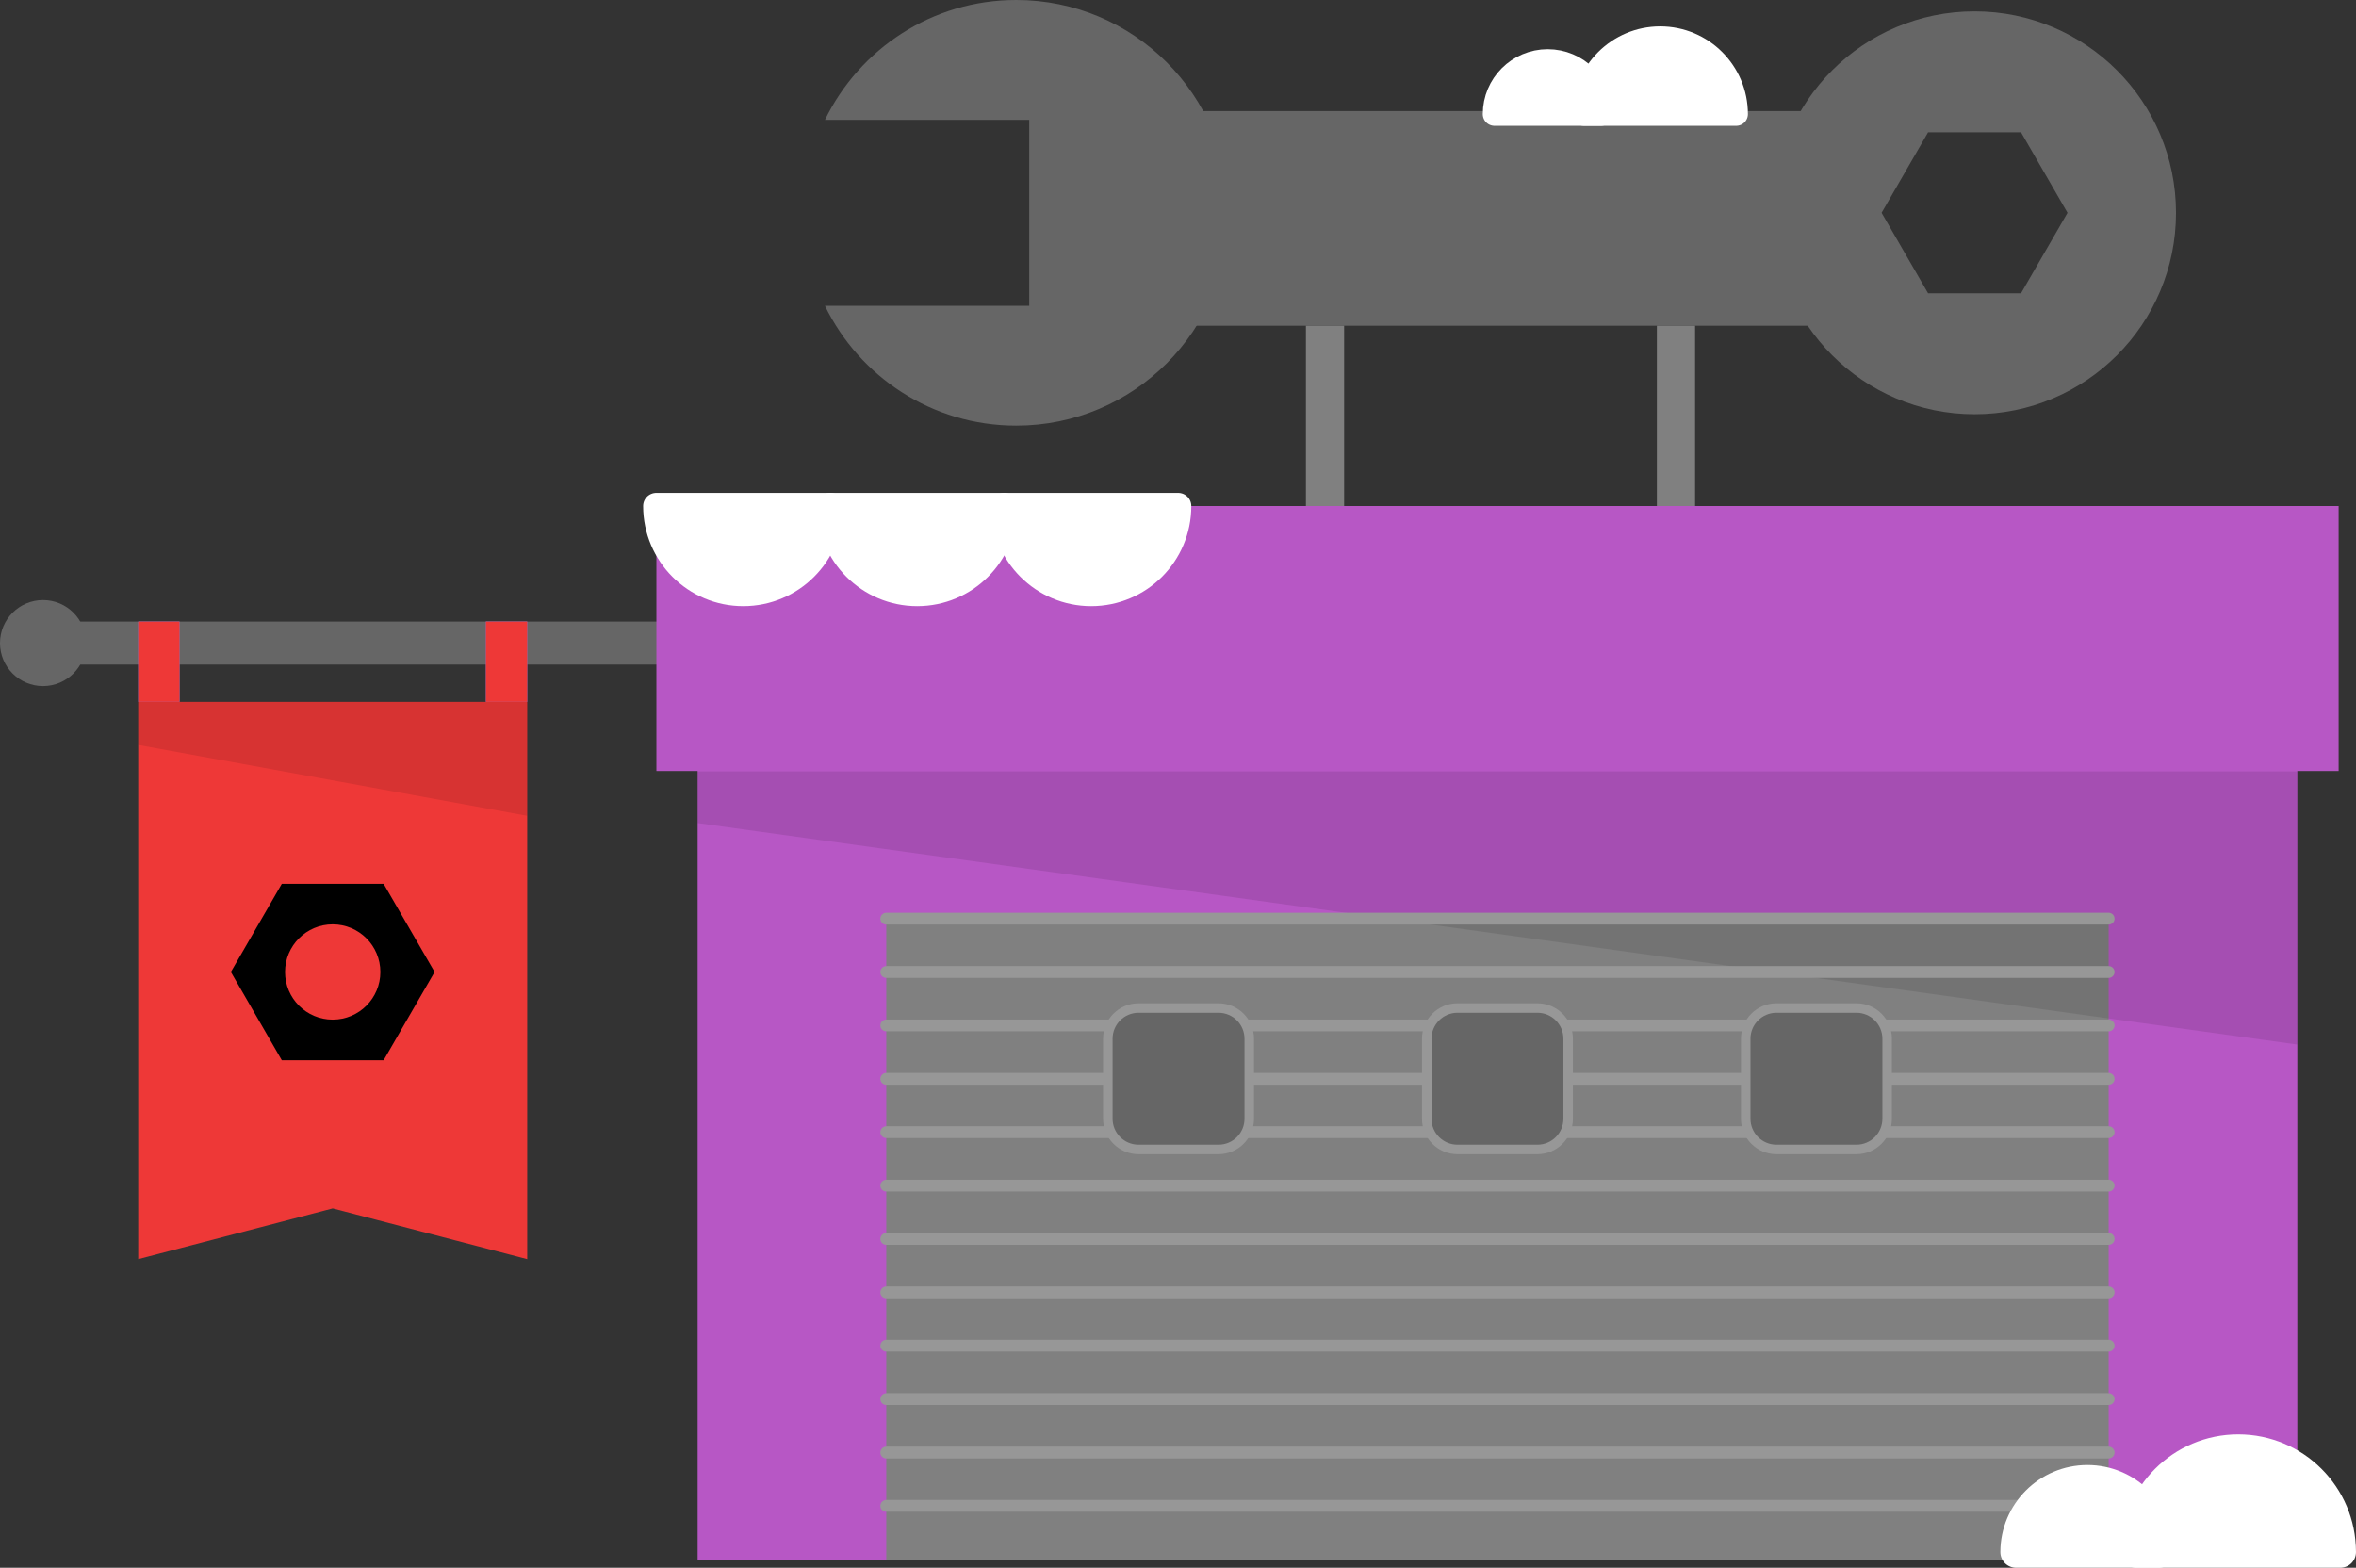 <?xml version="1.0" encoding="iso-8859-1"?>
<!-- Generator: Adobe Illustrator 18.0.0, SVG Export Plug-In . SVG Version: 6.00 Build 0)  -->
<!DOCTYPE svg PUBLIC "-//W3C//DTD SVG 1.1//EN" "http://www.w3.org/Graphics/SVG/1.1/DTD/svg11.dtd">
<svg version="1.1" id="Layer_1" xmlns="http://www.w3.org/2000/svg" xmlns:xlink="http://www.w3.org/1999/xlink" x="0px" y="0px"
	 viewBox="0 242.679 149.991 99.82" style="enable-background:new 0 242.679 149.991 99.82;" xml:space="preserve">
<rect x="0" y="242.679" width="149.991" height="99.82" fill="#333333" stroke="none"/>
<g>
	<path style="fill:#666666;" d="M64.696,242.679c-5.358,0-9.976,3.118-12.176,7.631h13.005v11.84H52.519
		c2.199,4.514,6.817,7.63,12.176,7.63c7.484,0,13.551-6.066,13.551-13.551C78.246,248.744,72.18,242.679,64.696,242.679z"/>
	<path style="fill:#666666;" d="M74.76,249.752h42.521v13.665H74.76V249.752z"/>
	<path style="fill:#666666;" d="M125.708,243.405c-7.083,0-12.824,5.742-12.824,12.824c0,7.082,5.742,12.824,12.824,12.824
		c7.082,0,12.824-5.743,12.824-12.824C138.532,249.147,132.791,243.405,125.708,243.405 M128.666,261.352h-5.918l-2.959-5.124
		l2.959-5.124h5.918l2.959,5.124L128.666,261.352"/>
</g>
<g>
	<path style="fill:#808080;" d="M83.139,263.418h2.433v18.18h-2.433V263.418z"/>
	<path style="fill:#808080;" d="M105.482,263.418h2.433v18.18h-2.433V263.418z"/>
</g>
<g>
	<circle style="fill:#666666;" cx="2.738" cy="283.623" r="2.738"/>
	<path style="fill:#666666;" d="M2.738,282.254h40.419v2.738H2.738V282.254z"/>
</g>
<path style="fill:#EE3837;" d="M21.181,287.369H8.799v35.478l12.382-3.231l12.382,3.231v-35.478H21.181z"/>
<g>
	<path style="fill:#7B7CF0;" d="M8.8,282.254h2.63v5.113H8.8V282.254z"/>
	<path style="fill:#7B7CF0;" d="M30.933,282.254h2.63v5.113h-2.63C30.933,287.367,30.933,282.254,30.933,282.254z"/>
</g>
<path style="opacity:0.1;enable-background:new    ;" d="M8.8,287.369v2.738l24.759,4.513v-7.25H8.8V287.369z"/>
<g>
	<path style="fill:#EE3837;" d="M8.8,282.254h2.63v5.113H8.8V282.254z"/>
	<path style="fill:#EE3837;" d="M30.933,282.254h2.63v5.113h-2.63C30.933,287.367,30.933,282.254,30.933,282.254z"/>
</g>
<path style="fill:#B757C5;" d="M44.414,282.938h101.841v59.086H44.414V282.938z"/>
<path style="fill:#808080;" d="M56.423,301.169h77.821v40.855H56.423V301.169z"/>
<path style="fill:#B757C5;" d="M41.789,274.897h107.097v16.871H41.789V274.897z"/>
<path style="opacity:0.1;enable-background:new    ;" d="M44.414,291.791v3.292l101.834,14.101v-17.393L44.414,291.791
	L44.414,291.791z"/>
<g>
	<g>
		<g>
			<path style="fill:none;stroke:#979797;stroke-width:0.752;stroke-linecap:round;stroke-miterlimit:10;" d="M56.423,301.169
				h77.821"/>
			<path style="fill:none;stroke:#979797;stroke-width:0.752;stroke-linecap:round;stroke-miterlimit:10;" d="M56.423,304.564
				h77.821"/>
			<path style="fill:none;stroke:#979797;stroke-width:0.752;stroke-linecap:round;stroke-miterlimit:10;" d="M56.423,307.966
				h77.821"/>
			<path style="fill:none;stroke:#979797;stroke-width:0.752;stroke-linecap:round;stroke-miterlimit:10;" d="M56.423,311.368
				h77.821"/>
			<path style="fill:none;stroke:#979797;stroke-width:0.752;stroke-linecap:round;stroke-miterlimit:10;" d="M56.423,314.763
				h77.821"/>
			<path style="fill:none;stroke:#979797;stroke-width:0.752;stroke-linecap:round;stroke-miterlimit:10;" d="M56.423,318.165
				h77.821"/>
			<path style="fill:none;stroke:#979797;stroke-width:0.752;stroke-linecap:round;stroke-miterlimit:10;" d="M56.423,321.56h77.821
				"/>
			<path style="fill:none;stroke:#979797;stroke-width:0.752;stroke-linecap:round;stroke-miterlimit:10;" d="M56.423,324.962
				h77.821"/>
			<path style="fill:none;stroke:#979797;stroke-width:0.752;stroke-linecap:round;stroke-miterlimit:10;" d="M56.423,328.358
				h77.821"/>
			<path style="fill:none;stroke:#979797;stroke-width:0.752;stroke-linecap:round;stroke-miterlimit:10;" d="M56.423,331.759
				h77.821"/>
			<path style="fill:none;stroke:#979797;stroke-width:0.752;stroke-linecap:round;stroke-miterlimit:10;" d="M56.423,335.161
				h77.821"/>
			<path style="fill:none;stroke:#979797;stroke-width:0.752;stroke-linecap:round;stroke-miterlimit:10;" d="M56.423,338.555
				h77.821"/>
		</g>
		<g>
			<path style="fill:#666666;stroke:#979797;stroke-width:0.605;stroke-linecap:round;stroke-miterlimit:10;" d="M79.532,313.907
				c0,1.08-0.875,1.956-1.956,1.956h-5.092c-1.08,0-1.956-0.876-1.956-1.956v-5.092c0-1.08,0.876-1.956,1.956-1.956h5.092
				c1.08,0,1.956,0.875,1.956,1.956V313.907z"/>
			<path style="fill:#666666;stroke:#979797;stroke-width:0.605;stroke-linecap:round;stroke-miterlimit:10;" d="M99.835,313.907
				c0,1.08-0.875,1.956-1.956,1.956h-5.092c-1.08,0-1.956-0.876-1.956-1.956v-5.092c0-1.08,0.876-1.956,1.956-1.956h5.092
				c1.081,0,1.956,0.875,1.956,1.956V313.907z"/>
			<path style="fill:#666666;stroke:#979797;stroke-width:0.605;stroke-linecap:round;stroke-miterlimit:10;" d="M120.143,313.907
				c0,1.08-0.876,1.956-1.956,1.956h-5.092c-1.08,0-1.956-0.876-1.956-1.956v-5.092c0-1.08,0.876-1.956,1.956-1.956h5.092
				c1.08,0,1.956,0.875,1.956,1.956V313.907z"/>
		</g>
	</g>
	<g>
		<g>
			<path style="fill:#FFFFFF;stroke:#FFFFFF;stroke-width:1.672;stroke-linejoin:round;stroke-miterlimit:10;" d="M52.857,274.897
				c0,3.059-2.478,5.538-5.538,5.538c-3.059,0-5.538-2.478-5.538-5.538H52.857z"/>
			<path style="fill:#FFFFFF;stroke:#FFFFFF;stroke-width:1.672;stroke-linejoin:round;stroke-miterlimit:10;" d="M63.932,274.897
				c0,3.059-2.479,5.538-5.538,5.538c-3.058,0-5.538-2.478-5.538-5.538H63.932z"/>
			<path style="fill:#FFFFFF;stroke:#FFFFFF;stroke-width:1.672;stroke-linejoin:round;stroke-miterlimit:10;" d="M75.007,274.897
				c0,3.059-2.479,5.538-5.538,5.538c-3.058,0-5.537-2.478-5.537-5.538H75.007L75.007,274.897z"/>
		</g>
		<g>
			<path style="fill:#FFFFFF;stroke:#FFFFFF;stroke-width:2;stroke-linejoin:round;stroke-miterlimit:10;" d="M136.003,341.498
				c0-3.587,2.907-6.494,6.494-6.494s6.494,2.906,6.494,6.494H136.003z"/>
			<path style="fill:#FFFFFF;stroke:#FFFFFF;stroke-width:2;stroke-linejoin:round;stroke-miterlimit:10;" d="M128.35,341.498
				c0-2.51,2.035-4.543,4.543-4.543c2.51,0,4.544,2.034,4.544,4.543H128.35z"/>
		</g>
		<g>
			<path style="fill:#FFFFFF;stroke:#FFFFFF;stroke-width:1.491;stroke-linejoin:round;stroke-miterlimit:10;" d="M100.855,249.945
				c0-2.674,2.168-4.839,4.839-4.839c2.674,0,4.839,2.168,4.839,4.839h-9.686H100.855z"/>
			<path style="fill:#FFFFFF;stroke:#FFFFFF;stroke-width:1.491;stroke-linejoin:round;stroke-miterlimit:10;" d="M95.145,249.945
				c0-1.871,1.516-3.387,3.387-3.387c1.871,0,3.388,1.516,3.388,3.387H95.145z"/>
		</g>
	</g>
</g>
<path d="M17.941,310.183l-3.243-5.619l3.243-5.613h6.483l3.244,5.613l-3.244,5.619H17.941z"/>
<circle style="fill:#EE3837;" cx="21.181" cy="304.564" r="3.034"/>
</svg>
